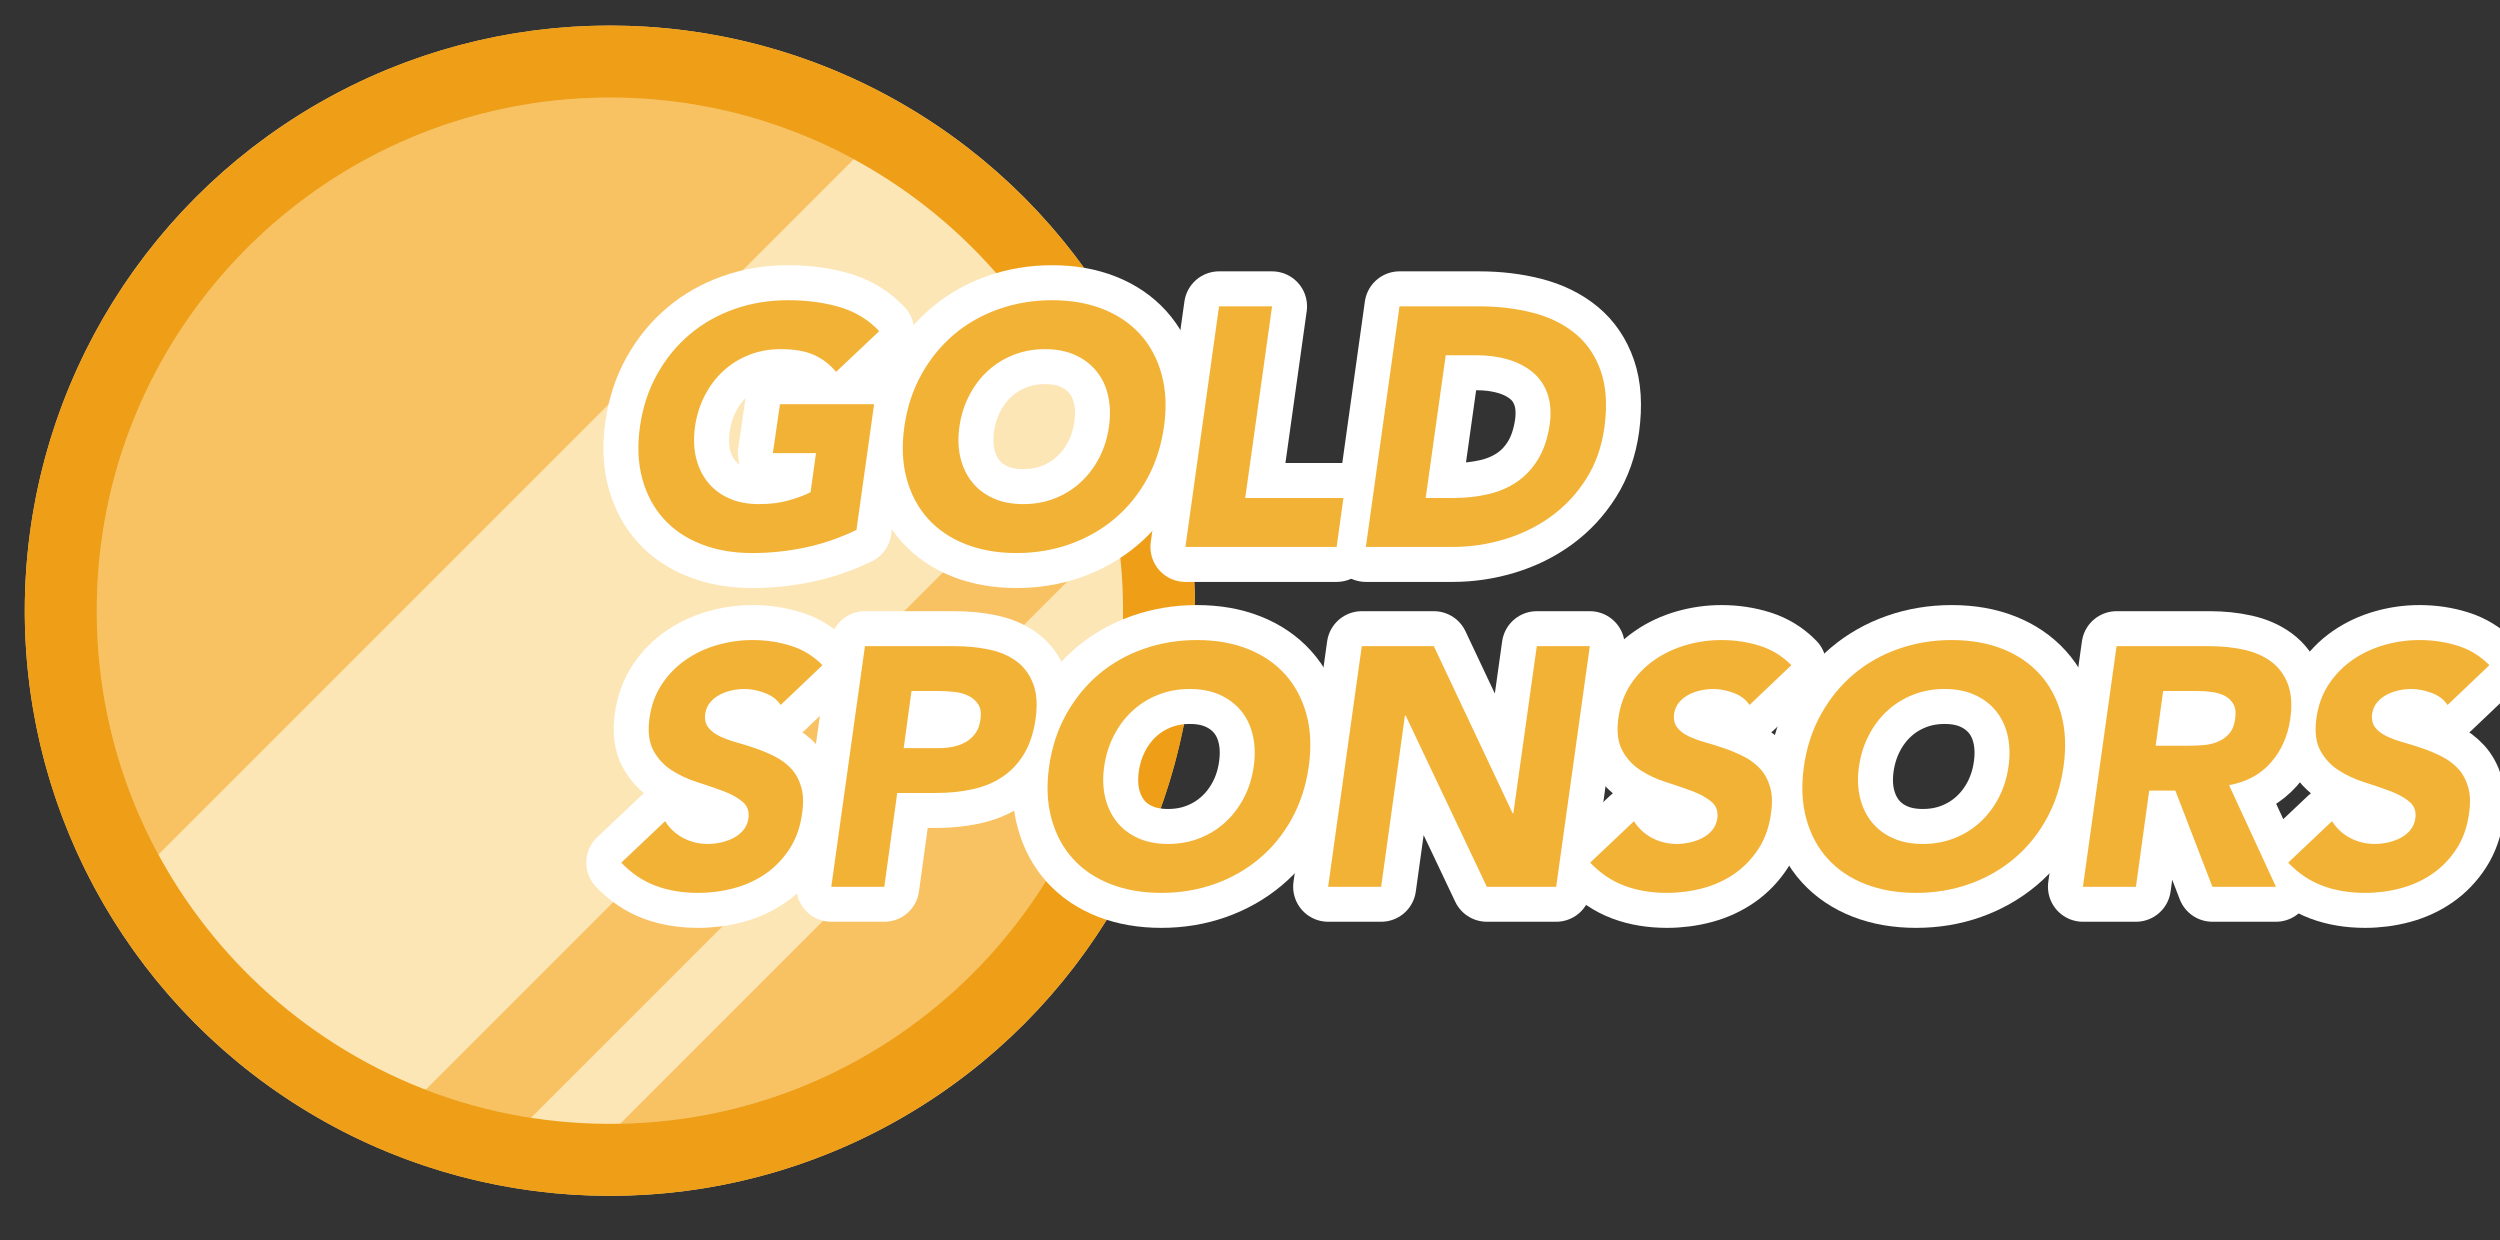 <?xml version="1.0" standalone="no"?>
<!DOCTYPE svg PUBLIC "-//W3C//DTD SVG 1.1//EN" "http://www.w3.org/Graphics/SVG/1.1/DTD/svg11.dtd">
<svg width="100%" height="100%" viewBox="0 0 125 62" version="1.1" xmlns="http://www.w3.org/2000/svg" xmlns:xlink="http://www.w3.org/1999/xlink" xml:space="preserve" style="fill-rule:evenodd;clip-rule:evenodd;stroke-linecap:round;stroke-linejoin:round;stroke-miterlimit:1.414;">
    <rect x="0" y="0" width="125" height="62" fill="#333333" stroke="none"/>
    <g transform="matrix(1,0,0,1,-50.675,-130.848)">
        <g>
            <g transform="matrix(1,0,0,1,36.767,56.823)">
                <g transform="matrix(0.48,-1.17677e-16,1.17677e-16,0.48,-70.797,31.905)">
                    <circle cx="240" cy="151.365" r="57.201" style="fill:rgb(248,194,99);stroke-width:7.5px;stroke:rgb(241,210,142);"/>
                </g>
                <g transform="matrix(0.48,-1.17677e-16,1.17677e-16,0.48,-70.797,31.905)">
                    <path d="M296.054,139.922C296.637,142.788 297.006,145.731 297.142,148.735L237.37,208.507C234.366,208.37 231.423,208.002 228.557,207.419L296.054,139.922ZM268.163,101.575C279.14,107.802 287.859,117.554 292.778,129.287L217.922,204.143C206.189,199.224 196.437,190.504 190.211,179.528L268.163,101.575Z" style="fill:rgb(252,230,182);"/>
                </g>
                <g transform="matrix(0.48,-1.17677e-16,1.17677e-16,0.48,-70.797,31.905)">
                    <path d="M240.394,90.415C241.437,90.425 242.479,90.454 243.521,90.514C245.446,90.624 247.367,90.825 249.273,91.116C254.723,91.95 260.054,93.531 265.077,95.803C271.325,98.63 277.082,102.52 282.045,107.252C286.911,111.891 291.005,117.331 294.108,123.295C296.753,128.38 298.672,133.839 299.787,139.463C301.093,146.047 301.301,152.848 300.412,159.5C299.581,165.712 297.782,171.788 295.095,177.45C291.999,183.971 287.736,189.927 282.571,194.97C277.136,200.277 270.715,204.56 263.718,207.521C259.917,209.131 255.951,210.349 251.902,211.152C248.114,211.903 244.255,212.29 240.394,212.315C236.396,212.34 232.397,211.978 228.471,211.225C224.536,210.47 220.677,209.323 216.968,207.807C209.932,204.93 203.455,200.722 197.955,195.477C192.733,190.498 188.4,184.597 185.227,178.116C182.474,172.495 180.602,166.452 179.695,160.26C178.74,153.743 178.842,147.069 180.001,140.585C181.012,134.93 182.833,129.425 185.39,124.282C188.548,117.931 192.822,112.146 197.955,107.252C202.739,102.691 208.261,98.911 214.25,96.113C219.353,93.728 224.786,92.062 230.349,91.175C232.251,90.872 234.168,90.659 236.091,90.537C237,90.479 237.91,90.445 238.821,90.425C239.345,90.416 239.869,90.413 240.394,90.415ZM239.654,97.915C238.738,97.923 237.822,97.949 236.907,98.002C235.218,98.098 233.533,98.274 231.861,98.53C227.086,99.26 222.415,100.645 218.014,102.636C212.631,105.072 207.664,108.408 203.363,112.46C199.071,116.504 195.45,121.254 192.696,126.469C190.301,131.007 188.568,135.889 187.57,140.922C186.424,146.699 186.242,152.669 187.022,158.506C187.75,163.95 189.326,169.273 191.681,174.234C194.397,179.955 198.138,185.18 202.669,189.604C207.436,194.259 213.068,198.017 219.205,200.615C222.536,202.024 226.01,203.092 229.557,203.795C232.88,204.454 236.266,204.794 239.654,204.815C243.162,204.837 246.671,204.52 250.116,203.859C253.564,203.198 256.945,202.193 260.194,200.865C266.365,198.342 272.045,194.65 276.87,190.049C281.53,185.606 285.382,180.326 288.179,174.526C290.563,169.583 292.171,164.274 292.932,158.84C293.75,153.006 293.604,147.034 292.494,141.249C291.547,136.313 289.895,131.516 287.602,127.043C284.863,121.698 281.217,116.825 276.87,112.68C272.673,108.679 267.829,105.362 262.575,102.908C258.206,100.866 253.559,99.425 248.801,98.635C247.136,98.359 245.458,98.162 243.774,98.045C242.862,97.981 241.95,97.944 241.036,97.923C240.575,97.916 240.115,97.913 239.654,97.915Z" style="fill:rgb(239,159,23);fill-rule:nonzero;"/>
                </g>
            </g>
            <g transform="matrix(1.416,0,0,1.416,-160.253,-138.449)">
                <path d="M179.202,208.894C178.602,209.182 177.994,209.39 177.378,209.518C176.762,209.646 176.142,209.71 175.518,209.71C174.854,209.71 174.256,209.606 173.724,209.398C173.192,209.19 172.75,208.892 172.398,208.504C172.046,208.116 171.794,207.646 171.642,207.094C171.49,206.542 171.462,205.926 171.558,205.246C171.654,204.566 171.856,203.95 172.164,203.398C172.472,202.846 172.856,202.376 173.316,201.988C173.776,201.6 174.302,201.302 174.894,201.094C175.486,200.886 176.114,200.782 176.778,200.782C177.458,200.782 178.072,200.864 178.62,201.028C179.168,201.192 179.63,201.474 180.006,201.874L178.482,203.314C178.266,203.05 178.006,202.85 177.702,202.714C177.398,202.578 177.006,202.51 176.526,202.51C176.126,202.51 175.754,202.578 175.41,202.714C175.066,202.85 174.762,203.04 174.498,203.284C174.234,203.528 174.016,203.818 173.844,204.154C173.672,204.49 173.558,204.854 173.502,205.246C173.446,205.646 173.458,206.012 173.538,206.344C173.618,206.676 173.756,206.964 173.952,207.208C174.148,207.452 174.398,207.642 174.702,207.778C175.006,207.914 175.358,207.982 175.758,207.982C176.166,207.982 176.526,207.936 176.838,207.844C177.15,207.752 177.398,207.658 177.582,207.562L177.774,206.182L176.25,206.182L176.502,204.454L179.826,204.454L179.202,208.894Z" style="fill:none;stroke-width:2.47px;stroke-linecap:butt;stroke:white;"/>
                <path d="M180.894,205.246C180.99,204.566 181.192,203.95 181.5,203.398C181.808,202.846 182.192,202.376 182.652,201.988C183.112,201.6 183.638,201.302 184.23,201.094C184.822,200.886 185.45,200.782 186.114,200.782C186.778,200.782 187.374,200.886 187.902,201.094C188.43,201.302 188.87,201.6 189.222,201.988C189.574,202.376 189.826,202.846 189.978,203.398C190.13,203.95 190.158,204.566 190.062,205.246C189.966,205.926 189.766,206.542 189.462,207.094C189.158,207.646 188.774,208.116 188.31,208.504C187.846,208.892 187.32,209.19 186.732,209.398C186.144,209.606 185.518,209.71 184.854,209.71C184.19,209.71 183.592,209.606 183.06,209.398C182.528,209.19 182.086,208.892 181.734,208.504C181.382,208.116 181.13,207.646 180.978,207.094C180.826,206.542 180.798,205.926 180.894,205.246ZM182.838,205.246C182.782,205.646 182.794,206.012 182.874,206.344C182.954,206.676 183.092,206.964 183.288,207.208C183.484,207.452 183.734,207.642 184.038,207.778C184.342,207.914 184.694,207.982 185.094,207.982C185.494,207.982 185.866,207.914 186.21,207.778C186.554,207.642 186.858,207.452 187.122,207.208C187.386,206.964 187.604,206.676 187.776,206.344C187.948,206.012 188.062,205.646 188.118,205.246C188.174,204.854 188.164,204.49 188.088,204.154C188.012,203.818 187.874,203.528 187.674,203.284C187.474,203.04 187.222,202.85 186.918,202.714C186.614,202.578 186.262,202.51 185.862,202.51C185.462,202.51 185.09,202.578 184.746,202.714C184.402,202.85 184.098,203.04 183.834,203.284C183.57,203.528 183.352,203.818 183.18,204.154C183.008,204.49 182.894,204.854 182.838,205.246Z" style="fill:none;stroke-width:2.47px;stroke-linecap:butt;stroke:white;"/>
                <path d="M192.006,200.998L193.878,200.998L192.93,207.766L196.398,207.766L196.158,209.494L190.818,209.494L192.006,200.998Z" style="fill:none;stroke-width:2.47px;stroke-linecap:butt;stroke:white;"/>
                <path d="M198.378,200.998L201.186,200.998C201.866,200.998 202.5,201.074 203.088,201.226C203.676,201.378 204.176,201.624 204.588,201.964C205,202.304 205.3,202.746 205.488,203.29C205.676,203.834 205.718,204.494 205.614,205.27C205.518,205.958 205.304,206.564 204.972,207.088C204.64,207.612 204.23,208.052 203.742,208.408C203.254,208.764 202.708,209.034 202.104,209.218C201.5,209.402 200.882,209.494 200.25,209.494L197.19,209.494L198.378,200.998ZM199.302,207.766L200.274,207.766C200.706,207.766 201.114,207.722 201.498,207.634C201.882,207.546 202.224,207.4 202.524,207.196C202.824,206.992 203.074,206.724 203.274,206.392C203.474,206.06 203.61,205.654 203.682,205.174C203.738,204.758 203.712,204.396 203.604,204.088C203.496,203.78 203.322,203.526 203.082,203.326C202.842,203.126 202.552,202.976 202.212,202.876C201.872,202.776 201.506,202.726 201.114,202.726L200.01,202.726L199.302,207.766Z" style="fill:none;stroke-width:2.47px;stroke-linecap:butt;stroke:white;"/>
                <path d="M176.526,215.074C176.398,214.882 176.21,214.74 175.962,214.648C175.714,214.556 175.474,214.51 175.242,214.51C175.106,214.51 174.962,214.526 174.81,214.558C174.658,214.59 174.516,214.64 174.384,214.708C174.252,214.776 174.138,214.866 174.042,214.978C173.946,215.09 173.886,215.226 173.862,215.386C173.838,215.578 173.872,215.736 173.964,215.86C174.056,215.984 174.188,216.088 174.36,216.172C174.532,216.256 174.732,216.33 174.96,216.394C175.188,216.458 175.418,216.53 175.65,216.61C175.882,216.69 176.108,216.786 176.328,216.898C176.548,217.01 176.738,217.152 176.898,217.324C177.058,217.496 177.176,217.712 177.252,217.972C177.328,218.232 177.338,218.546 177.282,218.914C177.218,219.386 177.072,219.798 176.844,220.15C176.616,220.502 176.336,220.794 176.004,221.026C175.672,221.258 175.3,221.43 174.888,221.542C174.476,221.654 174.05,221.71 173.61,221.71C173.058,221.71 172.558,221.626 172.11,221.458C171.662,221.29 171.258,221.018 170.898,220.642L172.446,219.178C172.606,219.434 172.82,219.632 173.088,219.772C173.356,219.912 173.646,219.982 173.958,219.982C174.11,219.982 174.266,219.964 174.426,219.928C174.586,219.892 174.734,219.838 174.87,219.766C175.006,219.694 175.12,219.602 175.212,219.49C175.304,219.378 175.362,219.246 175.386,219.094C175.426,218.838 175.356,218.636 175.176,218.488C174.996,218.34 174.766,218.214 174.486,218.11C174.206,218.006 173.902,217.902 173.574,217.798C173.246,217.694 172.946,217.554 172.674,217.378C172.402,217.202 172.188,216.97 172.032,216.682C171.876,216.394 171.83,216.014 171.894,215.542C171.958,215.086 172.104,214.686 172.332,214.342C172.56,213.998 172.842,213.71 173.178,213.478C173.514,213.246 173.886,213.072 174.294,212.956C174.702,212.84 175.114,212.782 175.53,212.782C176.01,212.782 176.464,212.85 176.892,212.986C177.32,213.122 177.69,213.35 178.002,213.67L176.526,215.074Z" style="fill:none;stroke-width:2.47px;stroke-linecap:butt;stroke:white;"/>
                <path d="M179.502,212.998L182.658,212.998C183.098,212.998 183.508,213.038 183.888,213.118C184.268,213.198 184.59,213.336 184.854,213.532C185.118,213.728 185.314,213.992 185.442,214.324C185.57,214.656 185.598,215.074 185.526,215.578C185.454,216.074 185.314,216.49 185.106,216.826C184.898,217.162 184.64,217.43 184.332,217.63C184.024,217.83 183.672,217.972 183.276,218.056C182.88,218.14 182.458,218.182 182.01,218.182L180.642,218.182L180.186,221.494L178.314,221.494L179.502,212.998ZM180.87,216.598L182.118,216.598C182.286,216.598 182.45,216.582 182.61,216.55C182.77,216.518 182.918,216.464 183.054,216.388C183.19,216.312 183.306,216.208 183.402,216.076C183.498,215.944 183.558,215.778 183.582,215.578C183.614,215.362 183.588,215.188 183.504,215.056C183.42,214.924 183.304,214.822 183.156,214.75C183.008,214.678 182.84,214.632 182.652,214.612C182.464,214.592 182.282,214.582 182.106,214.582L181.146,214.582L180.87,216.598Z" style="fill:none;stroke-width:2.47px;stroke-linecap:butt;stroke:white;"/>
                <path d="M186.006,217.246C186.102,216.566 186.304,215.95 186.612,215.398C186.92,214.846 187.304,214.376 187.764,213.988C188.224,213.6 188.75,213.302 189.342,213.094C189.934,212.886 190.562,212.782 191.226,212.782C191.89,212.782 192.486,212.886 193.014,213.094C193.542,213.302 193.982,213.6 194.334,213.988C194.686,214.376 194.938,214.846 195.09,215.398C195.242,215.95 195.27,216.566 195.174,217.246C195.078,217.926 194.878,218.542 194.574,219.094C194.27,219.646 193.886,220.116 193.422,220.504C192.958,220.892 192.432,221.19 191.844,221.398C191.256,221.606 190.63,221.71 189.966,221.71C189.302,221.71 188.704,221.606 188.172,221.398C187.64,221.19 187.198,220.892 186.846,220.504C186.494,220.116 186.242,219.646 186.09,219.094C185.938,218.542 185.91,217.926 186.006,217.246ZM187.95,217.246C187.894,217.646 187.906,218.012 187.986,218.344C188.066,218.676 188.204,218.964 188.4,219.208C188.596,219.452 188.846,219.642 189.15,219.778C189.454,219.914 189.806,219.982 190.206,219.982C190.606,219.982 190.978,219.914 191.322,219.778C191.666,219.642 191.97,219.452 192.234,219.208C192.498,218.964 192.716,218.676 192.888,218.344C193.06,218.012 193.174,217.646 193.23,217.246C193.286,216.854 193.276,216.49 193.2,216.154C193.124,215.818 192.986,215.528 192.786,215.284C192.586,215.04 192.334,214.85 192.03,214.714C191.726,214.578 191.374,214.51 190.974,214.51C190.574,214.51 190.202,214.578 189.858,214.714C189.514,214.85 189.21,215.04 188.946,215.284C188.682,215.528 188.464,215.818 188.292,216.154C188.12,216.49 188.006,216.854 187.95,217.246Z" style="fill:none;stroke-width:2.47px;stroke-linecap:butt;stroke:white;"/>
                <path d="M197.046,212.998L199.59,212.998L202.374,218.902L202.398,218.902L203.226,212.998L205.098,212.998L203.91,221.494L201.462,221.494L198.594,215.446L198.57,215.446L197.73,221.494L195.858,221.494L197.046,212.998Z" style="fill:none;stroke-width:2.47px;stroke-linecap:butt;stroke:white;"/>
                <path d="M210.738,215.074C210.61,214.882 210.422,214.74 210.174,214.648C209.926,214.556 209.686,214.51 209.454,214.51C209.318,214.51 209.174,214.526 209.022,214.558C208.87,214.59 208.728,214.64 208.596,214.708C208.464,214.776 208.35,214.866 208.254,214.978C208.158,215.09 208.098,215.226 208.074,215.386C208.05,215.578 208.084,215.736 208.176,215.86C208.268,215.984 208.4,216.088 208.572,216.172C208.744,216.256 208.944,216.33 209.172,216.394C209.4,216.458 209.63,216.53 209.862,216.61C210.094,216.69 210.32,216.786 210.54,216.898C210.76,217.01 210.95,217.152 211.11,217.324C211.27,217.496 211.388,217.712 211.464,217.972C211.54,218.232 211.55,218.546 211.494,218.914C211.43,219.386 211.284,219.798 211.056,220.15C210.828,220.502 210.548,220.794 210.216,221.026C209.884,221.258 209.512,221.43 209.1,221.542C208.688,221.654 208.262,221.71 207.822,221.71C207.27,221.71 206.77,221.626 206.322,221.458C205.874,221.29 205.47,221.018 205.11,220.642L206.658,219.178C206.818,219.434 207.032,219.632 207.3,219.772C207.568,219.912 207.858,219.982 208.17,219.982C208.322,219.982 208.478,219.964 208.638,219.928C208.798,219.892 208.946,219.838 209.082,219.766C209.218,219.694 209.332,219.602 209.424,219.49C209.516,219.378 209.574,219.246 209.598,219.094C209.638,218.838 209.568,218.636 209.388,218.488C209.208,218.34 208.978,218.214 208.698,218.11C208.418,218.006 208.114,217.902 207.786,217.798C207.458,217.694 207.158,217.554 206.886,217.378C206.614,217.202 206.4,216.97 206.244,216.682C206.088,216.394 206.042,216.014 206.106,215.542C206.17,215.086 206.316,214.686 206.544,214.342C206.772,213.998 207.054,213.71 207.39,213.478C207.726,213.246 208.098,213.072 208.506,212.956C208.914,212.84 209.326,212.782 209.742,212.782C210.222,212.782 210.676,212.85 211.104,212.986C211.532,213.122 211.902,213.35 212.214,213.67L210.738,215.074Z" style="fill:none;stroke-width:2.47px;stroke-linecap:butt;stroke:white;"/>
                <path d="M212.658,217.246C212.754,216.566 212.956,215.95 213.264,215.398C213.572,214.846 213.956,214.376 214.416,213.988C214.876,213.6 215.402,213.302 215.994,213.094C216.586,212.886 217.214,212.782 217.878,212.782C218.542,212.782 219.138,212.886 219.666,213.094C220.194,213.302 220.634,213.6 220.986,213.988C221.338,214.376 221.59,214.846 221.742,215.398C221.894,215.95 221.922,216.566 221.826,217.246C221.73,217.926 221.53,218.542 221.226,219.094C220.922,219.646 220.538,220.116 220.074,220.504C219.61,220.892 219.084,221.19 218.496,221.398C217.908,221.606 217.282,221.71 216.618,221.71C215.954,221.71 215.356,221.606 214.824,221.398C214.292,221.19 213.85,220.892 213.498,220.504C213.146,220.116 212.894,219.646 212.742,219.094C212.59,218.542 212.562,217.926 212.658,217.246ZM214.602,217.246C214.546,217.646 214.558,218.012 214.638,218.344C214.718,218.676 214.856,218.964 215.052,219.208C215.248,219.452 215.498,219.642 215.802,219.778C216.106,219.914 216.458,219.982 216.858,219.982C217.258,219.982 217.63,219.914 217.974,219.778C218.318,219.642 218.622,219.452 218.886,219.208C219.15,218.964 219.368,218.676 219.54,218.344C219.712,218.012 219.826,217.646 219.882,217.246C219.938,216.854 219.928,216.49 219.852,216.154C219.776,215.818 219.638,215.528 219.438,215.284C219.238,215.04 218.986,214.85 218.682,214.714C218.378,214.578 218.026,214.51 217.626,214.51C217.226,214.51 216.854,214.578 216.51,214.714C216.166,214.85 215.862,215.04 215.598,215.284C215.334,215.528 215.116,215.818 214.944,216.154C214.772,216.49 214.658,216.854 214.602,217.246Z" style="fill:none;stroke-width:2.47px;stroke-linecap:butt;stroke:white;"/>
                <path d="M223.698,212.998L226.986,212.998C227.418,212.998 227.822,213.04 228.198,213.124C228.574,213.208 228.894,213.348 229.158,213.544C229.422,213.74 229.618,214.004 229.746,214.336C229.874,214.668 229.902,215.082 229.83,215.578C229.742,216.178 229.514,216.688 229.146,217.108C228.778,217.528 228.286,217.794 227.67,217.906L229.326,221.494L227.082,221.494L225.774,218.098L224.85,218.098L224.382,221.494L222.51,221.494L223.698,212.998ZM225.078,216.514L226.182,216.514C226.35,216.514 226.528,216.508 226.716,216.496C226.904,216.484 227.078,216.448 227.238,216.388C227.398,216.328 227.538,216.234 227.658,216.106C227.778,215.978 227.854,215.798 227.886,215.566C227.918,215.35 227.898,215.178 227.826,215.05C227.754,214.922 227.654,214.824 227.526,214.756C227.398,214.688 227.248,214.642 227.076,214.618C226.904,214.594 226.734,214.582 226.566,214.582L225.342,214.582L225.078,216.514Z" style="fill:none;stroke-width:2.47px;stroke-linecap:butt;stroke:white;"/>
                <path d="M235.386,215.074C235.258,214.882 235.07,214.74 234.822,214.648C234.574,214.556 234.334,214.51 234.102,214.51C233.966,214.51 233.822,214.526 233.67,214.558C233.518,214.59 233.376,214.64 233.244,214.708C233.112,214.776 232.998,214.866 232.902,214.978C232.806,215.09 232.746,215.226 232.722,215.386C232.698,215.578 232.732,215.736 232.824,215.86C232.916,215.984 233.048,216.088 233.22,216.172C233.392,216.256 233.592,216.33 233.82,216.394C234.048,216.458 234.278,216.53 234.51,216.61C234.742,216.69 234.968,216.786 235.188,216.898C235.408,217.01 235.598,217.152 235.758,217.324C235.918,217.496 236.036,217.712 236.112,217.972C236.188,218.232 236.198,218.546 236.142,218.914C236.078,219.386 235.932,219.798 235.704,220.15C235.476,220.502 235.196,220.794 234.864,221.026C234.532,221.258 234.16,221.43 233.748,221.542C233.336,221.654 232.91,221.71 232.47,221.71C231.918,221.71 231.418,221.626 230.97,221.458C230.522,221.29 230.118,221.018 229.758,220.642L231.306,219.178C231.466,219.434 231.68,219.632 231.948,219.772C232.216,219.912 232.506,219.982 232.818,219.982C232.97,219.982 233.126,219.964 233.286,219.928C233.446,219.892 233.594,219.838 233.73,219.766C233.866,219.694 233.98,219.602 234.072,219.49C234.164,219.378 234.222,219.246 234.246,219.094C234.286,218.838 234.216,218.636 234.036,218.488C233.856,218.34 233.626,218.214 233.346,218.11C233.066,218.006 232.762,217.902 232.434,217.798C232.106,217.694 231.806,217.554 231.534,217.378C231.262,217.202 231.048,216.97 230.892,216.682C230.736,216.394 230.69,216.014 230.754,215.542C230.818,215.086 230.964,214.686 231.192,214.342C231.42,213.998 231.702,213.71 232.038,213.478C232.374,213.246 232.746,213.072 233.154,212.956C233.562,212.84 233.974,212.782 234.39,212.782C234.87,212.782 235.324,212.85 235.752,212.986C236.18,213.122 236.55,213.35 236.862,213.67L235.386,215.074Z" style="fill:none;stroke-width:2.47px;stroke-linecap:butt;stroke:white;"/>
                <path d="M179.202,208.894C178.602,209.182 177.994,209.39 177.378,209.518C176.762,209.646 176.142,209.71 175.518,209.71C174.854,209.71 174.256,209.606 173.724,209.398C173.192,209.19 172.75,208.892 172.398,208.504C172.046,208.116 171.794,207.646 171.642,207.094C171.49,206.542 171.462,205.926 171.558,205.246C171.654,204.566 171.856,203.95 172.164,203.398C172.472,202.846 172.856,202.376 173.316,201.988C173.776,201.6 174.302,201.302 174.894,201.094C175.486,200.886 176.114,200.782 176.778,200.782C177.458,200.782 178.072,200.864 178.62,201.028C179.168,201.192 179.63,201.474 180.006,201.874L178.482,203.314C178.266,203.05 178.006,202.85 177.702,202.714C177.398,202.578 177.006,202.51 176.526,202.51C176.126,202.51 175.754,202.578 175.41,202.714C175.066,202.85 174.762,203.04 174.498,203.284C174.234,203.528 174.016,203.818 173.844,204.154C173.672,204.49 173.558,204.854 173.502,205.246C173.446,205.646 173.458,206.012 173.538,206.344C173.618,206.676 173.756,206.964 173.952,207.208C174.148,207.452 174.398,207.642 174.702,207.778C175.006,207.914 175.358,207.982 175.758,207.982C176.166,207.982 176.526,207.936 176.838,207.844C177.15,207.752 177.398,207.658 177.582,207.562L177.774,206.182L176.25,206.182L176.502,204.454L179.826,204.454L179.202,208.894Z" style="fill:rgb(242,178,54);fill-rule:nonzero;"/>
                <path d="M180.894,205.246C180.99,204.566 181.192,203.95 181.5,203.398C181.808,202.846 182.192,202.376 182.652,201.988C183.112,201.6 183.638,201.302 184.23,201.094C184.822,200.886 185.45,200.782 186.114,200.782C186.778,200.782 187.374,200.886 187.902,201.094C188.43,201.302 188.87,201.6 189.222,201.988C189.574,202.376 189.826,202.846 189.978,203.398C190.13,203.95 190.158,204.566 190.062,205.246C189.966,205.926 189.766,206.542 189.462,207.094C189.158,207.646 188.774,208.116 188.31,208.504C187.846,208.892 187.32,209.19 186.732,209.398C186.144,209.606 185.518,209.71 184.854,209.71C184.19,209.71 183.592,209.606 183.06,209.398C182.528,209.19 182.086,208.892 181.734,208.504C181.382,208.116 181.13,207.646 180.978,207.094C180.826,206.542 180.798,205.926 180.894,205.246ZM182.838,205.246C182.782,205.646 182.794,206.012 182.874,206.344C182.954,206.676 183.092,206.964 183.288,207.208C183.484,207.452 183.734,207.642 184.038,207.778C184.342,207.914 184.694,207.982 185.094,207.982C185.494,207.982 185.866,207.914 186.21,207.778C186.554,207.642 186.858,207.452 187.122,207.208C187.386,206.964 187.604,206.676 187.776,206.344C187.948,206.012 188.062,205.646 188.118,205.246C188.174,204.854 188.164,204.49 188.088,204.154C188.012,203.818 187.874,203.528 187.674,203.284C187.474,203.04 187.222,202.85 186.918,202.714C186.614,202.578 186.262,202.51 185.862,202.51C185.462,202.51 185.09,202.578 184.746,202.714C184.402,202.85 184.098,203.04 183.834,203.284C183.57,203.528 183.352,203.818 183.18,204.154C183.008,204.49 182.894,204.854 182.838,205.246Z" style="fill:rgb(242,178,54);fill-rule:nonzero;"/>
                <path d="M192.006,200.998L193.878,200.998L192.93,207.766L196.398,207.766L196.158,209.494L190.818,209.494L192.006,200.998Z" style="fill:rgb(242,178,54);fill-rule:nonzero;"/>
                <path d="M198.378,200.998L201.186,200.998C201.866,200.998 202.5,201.074 203.088,201.226C203.676,201.378 204.176,201.624 204.588,201.964C205,202.304 205.3,202.746 205.488,203.29C205.676,203.834 205.718,204.494 205.614,205.27C205.518,205.958 205.304,206.564 204.972,207.088C204.64,207.612 204.23,208.052 203.742,208.408C203.254,208.764 202.708,209.034 202.104,209.218C201.5,209.402 200.882,209.494 200.25,209.494L197.19,209.494L198.378,200.998ZM199.302,207.766L200.274,207.766C200.706,207.766 201.114,207.722 201.498,207.634C201.882,207.546 202.224,207.4 202.524,207.196C202.824,206.992 203.074,206.724 203.274,206.392C203.474,206.06 203.61,205.654 203.682,205.174C203.738,204.758 203.712,204.396 203.604,204.088C203.496,203.78 203.322,203.526 203.082,203.326C202.842,203.126 202.552,202.976 202.212,202.876C201.872,202.776 201.506,202.726 201.114,202.726L200.01,202.726L199.302,207.766Z" style="fill:rgb(242,178,54);fill-rule:nonzero;"/>
                <path d="M176.526,215.074C176.398,214.882 176.21,214.74 175.962,214.648C175.714,214.556 175.474,214.51 175.242,214.51C175.106,214.51 174.962,214.526 174.81,214.558C174.658,214.59 174.516,214.64 174.384,214.708C174.252,214.776 174.138,214.866 174.042,214.978C173.946,215.09 173.886,215.226 173.862,215.386C173.838,215.578 173.872,215.736 173.964,215.86C174.056,215.984 174.188,216.088 174.36,216.172C174.532,216.256 174.732,216.33 174.96,216.394C175.188,216.458 175.418,216.53 175.65,216.61C175.882,216.69 176.108,216.786 176.328,216.898C176.548,217.01 176.738,217.152 176.898,217.324C177.058,217.496 177.176,217.712 177.252,217.972C177.328,218.232 177.338,218.546 177.282,218.914C177.218,219.386 177.072,219.798 176.844,220.15C176.616,220.502 176.336,220.794 176.004,221.026C175.672,221.258 175.3,221.43 174.888,221.542C174.476,221.654 174.05,221.71 173.61,221.71C173.058,221.71 172.558,221.626 172.11,221.458C171.662,221.29 171.258,221.018 170.898,220.642L172.446,219.178C172.606,219.434 172.82,219.632 173.088,219.772C173.356,219.912 173.646,219.982 173.958,219.982C174.11,219.982 174.266,219.964 174.426,219.928C174.586,219.892 174.734,219.838 174.87,219.766C175.006,219.694 175.12,219.602 175.212,219.49C175.304,219.378 175.362,219.246 175.386,219.094C175.426,218.838 175.356,218.636 175.176,218.488C174.996,218.34 174.766,218.214 174.486,218.11C174.206,218.006 173.902,217.902 173.574,217.798C173.246,217.694 172.946,217.554 172.674,217.378C172.402,217.202 172.188,216.97 172.032,216.682C171.876,216.394 171.83,216.014 171.894,215.542C171.958,215.086 172.104,214.686 172.332,214.342C172.56,213.998 172.842,213.71 173.178,213.478C173.514,213.246 173.886,213.072 174.294,212.956C174.702,212.84 175.114,212.782 175.53,212.782C176.01,212.782 176.464,212.85 176.892,212.986C177.32,213.122 177.69,213.35 178.002,213.67L176.526,215.074Z" style="fill:rgb(242,178,54);fill-rule:nonzero;"/>
                <path d="M179.502,212.998L182.658,212.998C183.098,212.998 183.508,213.038 183.888,213.118C184.268,213.198 184.59,213.336 184.854,213.532C185.118,213.728 185.314,213.992 185.442,214.324C185.57,214.656 185.598,215.074 185.526,215.578C185.454,216.074 185.314,216.49 185.106,216.826C184.898,217.162 184.64,217.43 184.332,217.63C184.024,217.83 183.672,217.972 183.276,218.056C182.88,218.14 182.458,218.182 182.01,218.182L180.642,218.182L180.186,221.494L178.314,221.494L179.502,212.998ZM180.87,216.598L182.118,216.598C182.286,216.598 182.45,216.582 182.61,216.55C182.77,216.518 182.918,216.464 183.054,216.388C183.19,216.312 183.306,216.208 183.402,216.076C183.498,215.944 183.558,215.778 183.582,215.578C183.614,215.362 183.588,215.188 183.504,215.056C183.42,214.924 183.304,214.822 183.156,214.75C183.008,214.678 182.84,214.632 182.652,214.612C182.464,214.592 182.282,214.582 182.106,214.582L181.146,214.582L180.87,216.598Z" style="fill:rgb(242,178,54);fill-rule:nonzero;"/>
                <path d="M186.006,217.246C186.102,216.566 186.304,215.95 186.612,215.398C186.92,214.846 187.304,214.376 187.764,213.988C188.224,213.6 188.75,213.302 189.342,213.094C189.934,212.886 190.562,212.782 191.226,212.782C191.89,212.782 192.486,212.886 193.014,213.094C193.542,213.302 193.982,213.6 194.334,213.988C194.686,214.376 194.938,214.846 195.09,215.398C195.242,215.95 195.27,216.566 195.174,217.246C195.078,217.926 194.878,218.542 194.574,219.094C194.27,219.646 193.886,220.116 193.422,220.504C192.958,220.892 192.432,221.19 191.844,221.398C191.256,221.606 190.63,221.71 189.966,221.71C189.302,221.71 188.704,221.606 188.172,221.398C187.64,221.19 187.198,220.892 186.846,220.504C186.494,220.116 186.242,219.646 186.09,219.094C185.938,218.542 185.91,217.926 186.006,217.246ZM187.95,217.246C187.894,217.646 187.906,218.012 187.986,218.344C188.066,218.676 188.204,218.964 188.4,219.208C188.596,219.452 188.846,219.642 189.15,219.778C189.454,219.914 189.806,219.982 190.206,219.982C190.606,219.982 190.978,219.914 191.322,219.778C191.666,219.642 191.97,219.452 192.234,219.208C192.498,218.964 192.716,218.676 192.888,218.344C193.06,218.012 193.174,217.646 193.23,217.246C193.286,216.854 193.276,216.49 193.2,216.154C193.124,215.818 192.986,215.528 192.786,215.284C192.586,215.04 192.334,214.85 192.03,214.714C191.726,214.578 191.374,214.51 190.974,214.51C190.574,214.51 190.202,214.578 189.858,214.714C189.514,214.85 189.21,215.04 188.946,215.284C188.682,215.528 188.464,215.818 188.292,216.154C188.12,216.49 188.006,216.854 187.95,217.246Z" style="fill:rgb(242,178,54);fill-rule:nonzero;"/>
                <path d="M197.046,212.998L199.59,212.998L202.374,218.902L202.398,218.902L203.226,212.998L205.098,212.998L203.91,221.494L201.462,221.494L198.594,215.446L198.57,215.446L197.73,221.494L195.858,221.494L197.046,212.998Z" style="fill:rgb(242,178,54);fill-rule:nonzero;"/>
                <path d="M210.738,215.074C210.61,214.882 210.422,214.74 210.174,214.648C209.926,214.556 209.686,214.51 209.454,214.51C209.318,214.51 209.174,214.526 209.022,214.558C208.87,214.59 208.728,214.64 208.596,214.708C208.464,214.776 208.35,214.866 208.254,214.978C208.158,215.09 208.098,215.226 208.074,215.386C208.05,215.578 208.084,215.736 208.176,215.86C208.268,215.984 208.4,216.088 208.572,216.172C208.744,216.256 208.944,216.33 209.172,216.394C209.4,216.458 209.63,216.53 209.862,216.61C210.094,216.69 210.32,216.786 210.54,216.898C210.76,217.01 210.95,217.152 211.11,217.324C211.27,217.496 211.388,217.712 211.464,217.972C211.54,218.232 211.55,218.546 211.494,218.914C211.43,219.386 211.284,219.798 211.056,220.15C210.828,220.502 210.548,220.794 210.216,221.026C209.884,221.258 209.512,221.43 209.1,221.542C208.688,221.654 208.262,221.71 207.822,221.71C207.27,221.71 206.77,221.626 206.322,221.458C205.874,221.29 205.47,221.018 205.11,220.642L206.658,219.178C206.818,219.434 207.032,219.632 207.3,219.772C207.568,219.912 207.858,219.982 208.17,219.982C208.322,219.982 208.478,219.964 208.638,219.928C208.798,219.892 208.946,219.838 209.082,219.766C209.218,219.694 209.332,219.602 209.424,219.49C209.516,219.378 209.574,219.246 209.598,219.094C209.638,218.838 209.568,218.636 209.388,218.488C209.208,218.34 208.978,218.214 208.698,218.11C208.418,218.006 208.114,217.902 207.786,217.798C207.458,217.694 207.158,217.554 206.886,217.378C206.614,217.202 206.4,216.97 206.244,216.682C206.088,216.394 206.042,216.014 206.106,215.542C206.17,215.086 206.316,214.686 206.544,214.342C206.772,213.998 207.054,213.71 207.39,213.478C207.726,213.246 208.098,213.072 208.506,212.956C208.914,212.84 209.326,212.782 209.742,212.782C210.222,212.782 210.676,212.85 211.104,212.986C211.532,213.122 211.902,213.35 212.214,213.67L210.738,215.074Z" style="fill:rgb(242,178,54);fill-rule:nonzero;"/>
                <path d="M212.658,217.246C212.754,216.566 212.956,215.95 213.264,215.398C213.572,214.846 213.956,214.376 214.416,213.988C214.876,213.6 215.402,213.302 215.994,213.094C216.586,212.886 217.214,212.782 217.878,212.782C218.542,212.782 219.138,212.886 219.666,213.094C220.194,213.302 220.634,213.6 220.986,213.988C221.338,214.376 221.59,214.846 221.742,215.398C221.894,215.95 221.922,216.566 221.826,217.246C221.73,217.926 221.53,218.542 221.226,219.094C220.922,219.646 220.538,220.116 220.074,220.504C219.61,220.892 219.084,221.19 218.496,221.398C217.908,221.606 217.282,221.71 216.618,221.71C215.954,221.71 215.356,221.606 214.824,221.398C214.292,221.19 213.85,220.892 213.498,220.504C213.146,220.116 212.894,219.646 212.742,219.094C212.59,218.542 212.562,217.926 212.658,217.246ZM214.602,217.246C214.546,217.646 214.558,218.012 214.638,218.344C214.718,218.676 214.856,218.964 215.052,219.208C215.248,219.452 215.498,219.642 215.802,219.778C216.106,219.914 216.458,219.982 216.858,219.982C217.258,219.982 217.63,219.914 217.974,219.778C218.318,219.642 218.622,219.452 218.886,219.208C219.15,218.964 219.368,218.676 219.54,218.344C219.712,218.012 219.826,217.646 219.882,217.246C219.938,216.854 219.928,216.49 219.852,216.154C219.776,215.818 219.638,215.528 219.438,215.284C219.238,215.04 218.986,214.85 218.682,214.714C218.378,214.578 218.026,214.51 217.626,214.51C217.226,214.51 216.854,214.578 216.51,214.714C216.166,214.85 215.862,215.04 215.598,215.284C215.334,215.528 215.116,215.818 214.944,216.154C214.772,216.49 214.658,216.854 214.602,217.246Z" style="fill:rgb(242,178,54);fill-rule:nonzero;"/>
                <path d="M223.698,212.998L226.986,212.998C227.418,212.998 227.822,213.04 228.198,213.124C228.574,213.208 228.894,213.348 229.158,213.544C229.422,213.74 229.618,214.004 229.746,214.336C229.874,214.668 229.902,215.082 229.83,215.578C229.742,216.178 229.514,216.688 229.146,217.108C228.778,217.528 228.286,217.794 227.67,217.906L229.326,221.494L227.082,221.494L225.774,218.098L224.85,218.098L224.382,221.494L222.51,221.494L223.698,212.998ZM225.078,216.514L226.182,216.514C226.35,216.514 226.528,216.508 226.716,216.496C226.904,216.484 227.078,216.448 227.238,216.388C227.398,216.328 227.538,216.234 227.658,216.106C227.778,215.978 227.854,215.798 227.886,215.566C227.918,215.35 227.898,215.178 227.826,215.05C227.754,214.922 227.654,214.824 227.526,214.756C227.398,214.688 227.248,214.642 227.076,214.618C226.904,214.594 226.734,214.582 226.566,214.582L225.342,214.582L225.078,216.514Z" style="fill:rgb(242,178,54);fill-rule:nonzero;"/>
                <path d="M235.386,215.074C235.258,214.882 235.07,214.74 234.822,214.648C234.574,214.556 234.334,214.51 234.102,214.51C233.966,214.51 233.822,214.526 233.67,214.558C233.518,214.59 233.376,214.64 233.244,214.708C233.112,214.776 232.998,214.866 232.902,214.978C232.806,215.09 232.746,215.226 232.722,215.386C232.698,215.578 232.732,215.736 232.824,215.86C232.916,215.984 233.048,216.088 233.22,216.172C233.392,216.256 233.592,216.33 233.82,216.394C234.048,216.458 234.278,216.53 234.51,216.61C234.742,216.69 234.968,216.786 235.188,216.898C235.408,217.01 235.598,217.152 235.758,217.324C235.918,217.496 236.036,217.712 236.112,217.972C236.188,218.232 236.198,218.546 236.142,218.914C236.078,219.386 235.932,219.798 235.704,220.15C235.476,220.502 235.196,220.794 234.864,221.026C234.532,221.258 234.16,221.43 233.748,221.542C233.336,221.654 232.91,221.71 232.47,221.71C231.918,221.71 231.418,221.626 230.97,221.458C230.522,221.29 230.118,221.018 229.758,220.642L231.306,219.178C231.466,219.434 231.68,219.632 231.948,219.772C232.216,219.912 232.506,219.982 232.818,219.982C232.97,219.982 233.126,219.964 233.286,219.928C233.446,219.892 233.594,219.838 233.73,219.766C233.866,219.694 233.98,219.602 234.072,219.49C234.164,219.378 234.222,219.246 234.246,219.094C234.286,218.838 234.216,218.636 234.036,218.488C233.856,218.34 233.626,218.214 233.346,218.11C233.066,218.006 232.762,217.902 232.434,217.798C232.106,217.694 231.806,217.554 231.534,217.378C231.262,217.202 231.048,216.97 230.892,216.682C230.736,216.394 230.69,216.014 230.754,215.542C230.818,215.086 230.964,214.686 231.192,214.342C231.42,213.998 231.702,213.71 232.038,213.478C232.374,213.246 232.746,213.072 233.154,212.956C233.562,212.84 233.974,212.782 234.39,212.782C234.87,212.782 235.324,212.85 235.752,212.986C236.18,213.122 236.55,213.35 236.862,213.67L235.386,215.074Z" style="fill:rgb(242,178,54);fill-rule:nonzero;"/>
            </g>
        </g>
    </g>
</svg>
